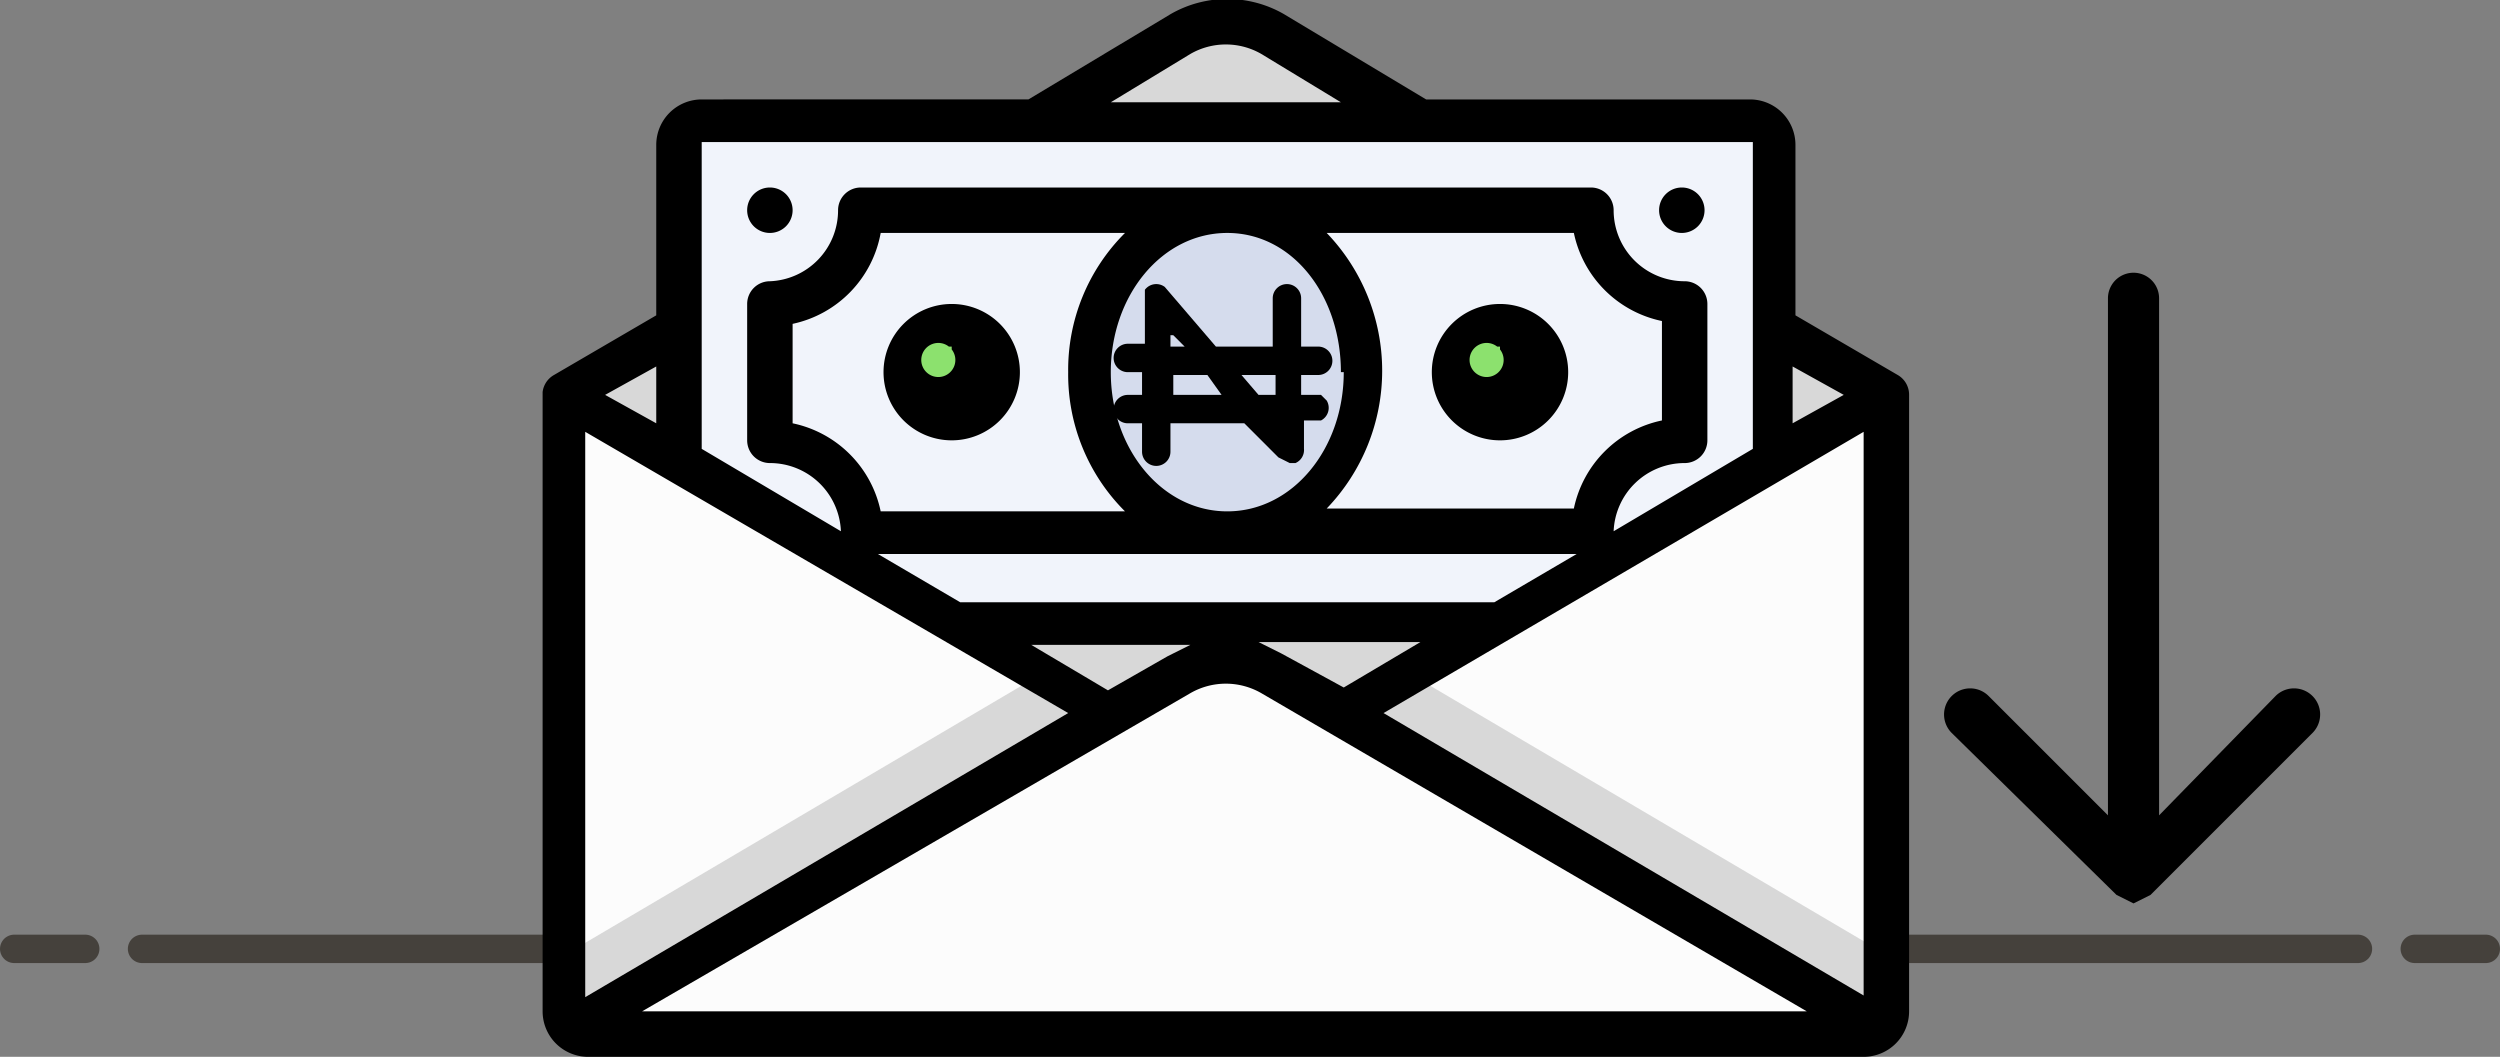 <svg xmlns="http://www.w3.org/2000/svg" viewBox="0 0 88 37.2"><rect x="0" y="0" width="88" height="37.2" fill="#808080" stroke="none"/><title>payout</title><line x1="5" y1="33.4" x2="83" y2="33.4" fill="none" stroke="#45413c" stroke-linecap="round" stroke-linejoin="round"/><line x1="0.5" y1="33.4" x2="3" y2="33.4" fill="none" stroke="#45413c" stroke-linecap="round" stroke-linejoin="round"/><line x1="85" y1="33.4" x2="87.5" y2="33.4" fill="none" stroke="#45413c" stroke-linecap="round" stroke-linejoin="round"/><path d="M19.9,37V58.7a0.8,0.8,0,0,0,.8.8H65.6a0.8,0.8,0,0,0,.8-0.8h0V37H19.9Z" transform="translate(0 -23.1)" fill="#fcfcfc"/><polygon points="66.4 35.6 66.4 33.6 49.6 23.7 47.3 25.1 65 35.6 66.4 35.6" fill="#d8d8d8"/><polygon points="39 25.1 36.7 23.7 19.9 33.6 19.9 35.6 21.2 35.6 39 25.1" fill="#d8d8d8"/><path d="M41.5,46.8a3.2,3.2,0,0,1,3.2,0l2.5,1.5L66.4,37,44.8,24.3a3.2,3.2,0,0,0-3.2,0L19.9,37,39,48.2Z" transform="translate(0 -23.1)" fill="#d8d8d8"/><path d="M33.6,45H52.7l9.7-5.7V28.2a0.8,0.8,0,0,0-.8-0.8H24.7a0.8,0.8,0,0,0-.8.8V39.3Z" transform="translate(0 -23.1)" fill="#f1f4fb"/><circle cx="33.5" cy="13.1" r="1.6" fill="#8ce16e"/><circle cx="52.8" cy="13.1" r="1.6" fill="#8ce16e"/><ellipse cx="43.1" cy="13.1" rx="4.8" ry="5.6" fill="#d5dced"/><path d="M66.8,36.3h0l-3.6-2.1v-6a1.6,1.6,0,0,0-1.6-1.6H50.2l-5-3a4,4,0,0,0-4,0l-5,3H24.7a1.6,1.6,0,0,0-1.6,1.6h0v6l-3.6,2.1h0a0.8,0.8,0,0,0-.4.6V58.7a1.6,1.6,0,0,0,1.6,1.6H65.6a1.6,1.6,0,0,0,1.6-1.6V37A0.8,0.8,0,0,0,66.8,36.3ZM37.6,48.2l-17,10V38.3Zm9.7-12c0,2.7-1.8,4.9-4.1,4.9s-4.1-2.2-4.1-4.9,1.8-4.9,4.1-4.9,4,2.2,4,4.9h0.1Zm-0.5-4.9h8.6a4,4,0,0,0,3.1,3.1v3.5A4,4,0,0,0,55.4,41H46.7a7,7,0,0,0,0-9.7h0.1Zm-9.2,4.9a6.8,6.8,0,0,0,2,4.9H31A4,4,0,0,0,27.9,38V34.5A4,4,0,0,0,31,31.3h8.6A6.8,6.8,0,0,0,37.6,36.2Zm17.9,6.4-2.9,1.7H33.8l-2.9-1.7H55.5ZM45.1,46.1l-0.8-.4H50l-2.7,1.6ZM39,47.4l-2.7-1.6h5.6l-0.8.4Zm2.9,0.1a2.5,2.5,0,0,1,2.5,0L63.6,58.7h-41ZM65.7,58.2l-17-10,16.9-9.9V58.2h0.1ZM64.9,37l-1.8,1V36Zm-23-12a2.5,2.5,0,0,1,2.5,0l2.8,1.7H39.1ZM24.7,28.1h37V38.9l-4.9,2.9a2.5,2.5,0,0,1,2.5-2.4,0.8,0.8,0,0,0,.8-0.8V33.8a0.8,0.8,0,0,0-.8-0.8,2.5,2.5,0,0,1-2.5-2.5,0.8,0.8,0,0,0-.8-0.8H30.3a0.8,0.8,0,0,0-.8.8A2.5,2.5,0,0,1,27.1,33a0.8,0.8,0,0,0-.8.8v4.8a0.8,0.8,0,0,0,.8.8,2.5,2.5,0,0,1,2.5,2.4l-4.9-2.9V28.2h0ZM23.1,38l-1.8-1,1.8-1v2Z" transform="translate(0 -23.1)"/><path d="M27.1,31.3a0.8,0.8,0,1,0-.8-0.8h0A0.8,0.8,0,0,0,27.1,31.3Z" transform="translate(0 -23.1)"/><path d="M59.2,31.3a0.8,0.8,0,1,0-.8-0.8h0A0.8,0.8,0,0,0,59.2,31.3Z" transform="translate(0 -23.1)"/><path d="M33.5,38.6a2.4,2.4,0,1,0-2.4-2.4,2.4,2.4,0,0,0,2.4,2.4h0Zm0-3.2a0.6,0.6,0,1,1-.1-0.1h0.1Z" transform="translate(0 -23.1)"/><path d="M52.8,38.6a2.4,2.4,0,1,0-2.4-2.4,2.4,2.4,0,0,0,2.4,2.4h0Zm0-3.2a0.6,0.6,0,1,1-.1-0.1h0.1Z" transform="translate(0 -23.1)"/><path d="M46.5,37H45.8V36.3h0.6a0.5,0.5,0,0,0,0-1H45.8V33.6a0.5,0.5,0,0,0-1,0v1.7h-2L41,33.2a0.5,0.5,0,0,0-.7.1v1.9H39.7a0.5,0.5,0,0,0,0,1h0.5V37H39.7a0.5,0.5,0,1,0,0,1h0.5v1a0.5,0.5,0,0,0,1,0V38h2.6L45,39.2l0.4,0.2h0.2a0.5,0.5,0,0,0,.3-0.5v-1h0.6a0.5,0.5,0,0,0,.2-0.7Zm-1.6-.7V37H44.3l-0.6-.7h1.2Zm-3.6-1.4,0.4,0.4H41.2V34.9h0.1Zm0,2.1V36.3h1.2L43,37H41.3Z" transform="translate(0 -23.1)"/><path d="M74.5,54.6l0.6,0.3,0.6-.3,5.7-5.7a0.9,0.9,0,1,0-1.3-1.3L76,51.8V33.6a0.9,0.9,0,0,0-1.8,0V51.8L70,47.6a0.9,0.9,0,1,0-1.3,1.3Z" transform="translate(0 -23.1)"/></svg>